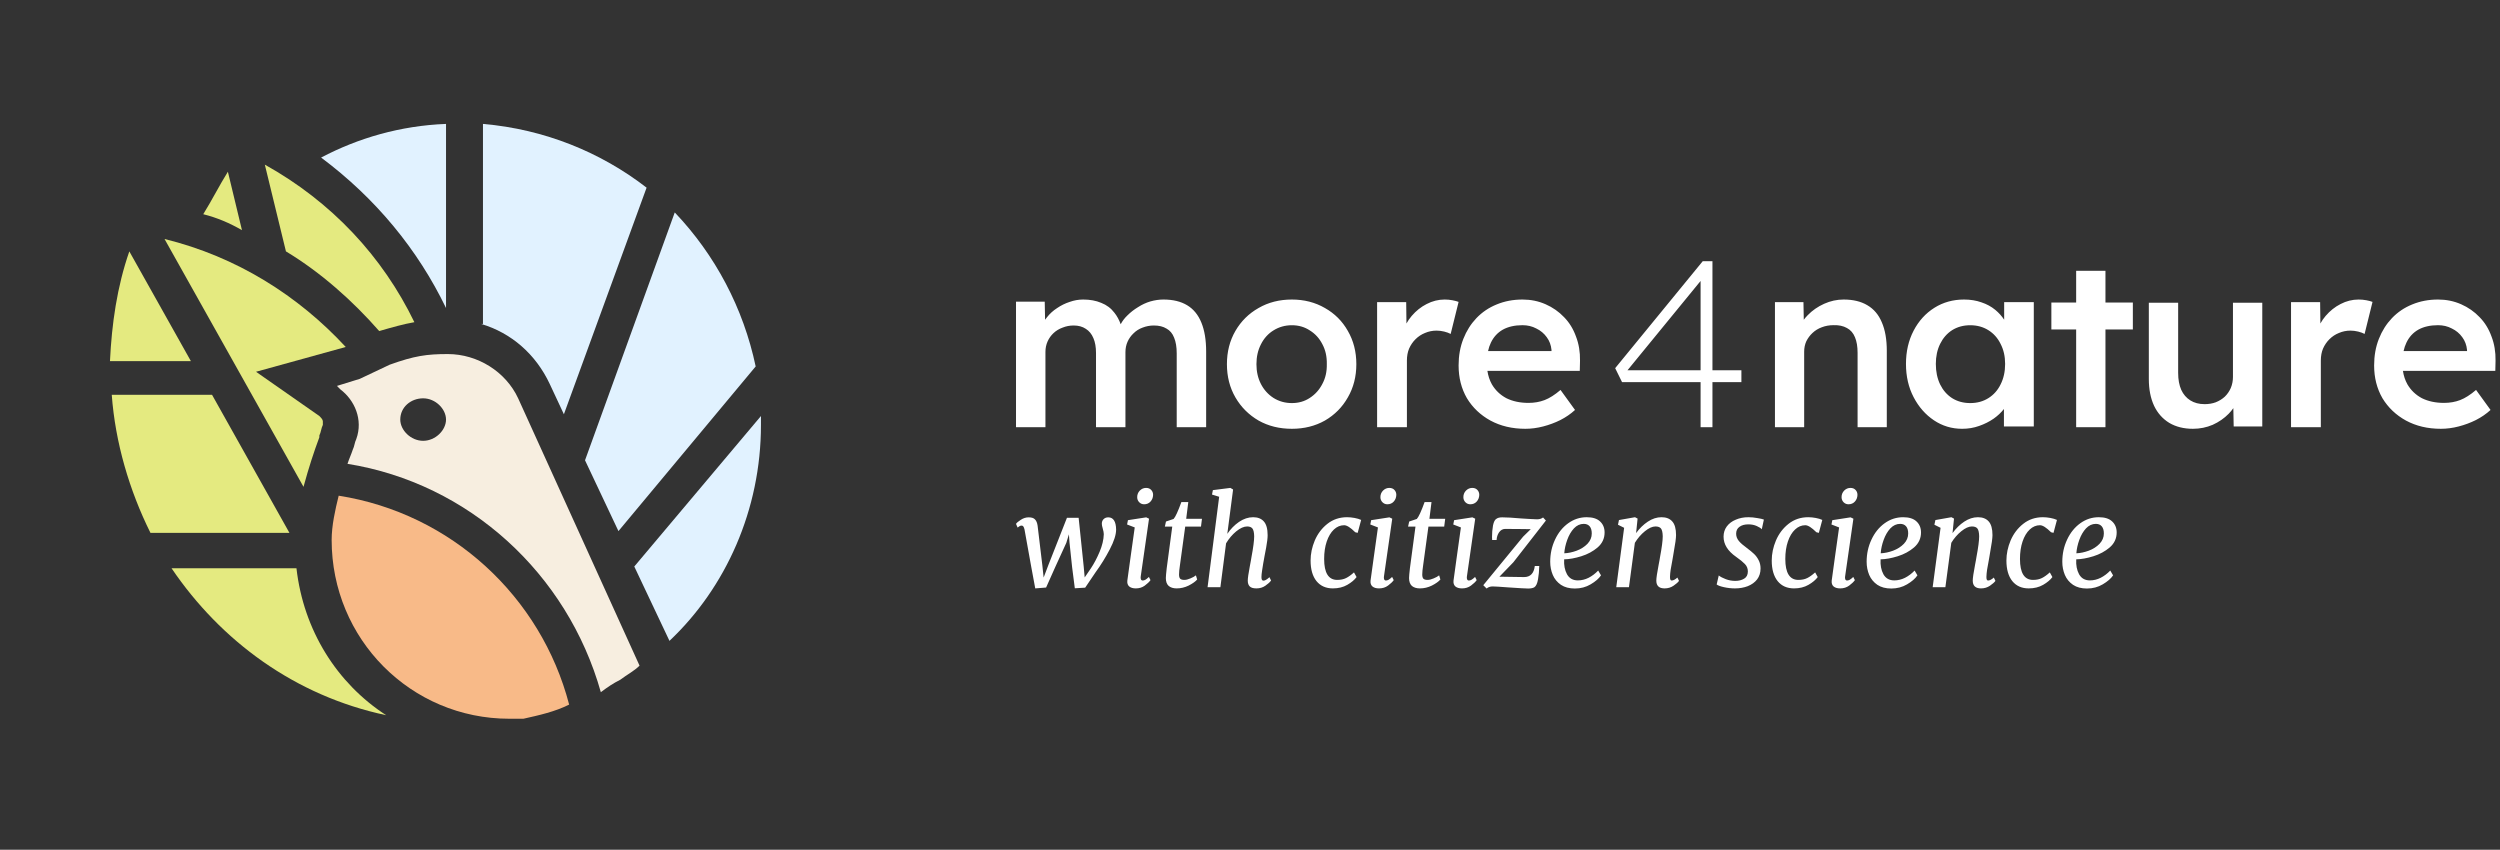 <svg width="203" height="69" viewBox="0 0 203 69" fill="none" xmlns="http://www.w3.org/2000/svg">
<rect x="0" y="0" width="203" height="69" fill="#333333" stroke="none"/>
<path d="M16.504 17.394C17.647 17.681 18.647 18.113 19.647 18.688L18.504 13.944C17.79 15.094 17.218 16.244 16.504 17.394Z" fill="#E4EA80"/>
<path d="M33.647 26.162C31.075 20.844 26.933 16.387 21.504 13.369L23.218 20.412C26.075 22.137 28.647 24.437 30.79 26.881C31.79 26.594 32.79 26.306 33.647 26.162Z" fill="#E4EA80"/>
<path fill-rule="evenodd" clip-rule="evenodd" d="M50.359 55.2C50.931 54.769 51.502 54.481 51.931 54.05L42.074 32.344C41.074 30.188 38.788 28.75 36.359 28.75C34.645 28.75 33.645 28.894 31.645 29.613L29.216 30.762L27.359 31.337L27.645 31.625C28.788 32.487 29.502 34.069 28.931 35.65C28.788 35.938 28.788 36.225 28.645 36.513C28.502 36.944 28.359 37.231 28.216 37.663C38.074 39.244 46.074 46.575 48.788 56.206C49.359 55.775 49.788 55.487 50.359 55.2ZM34.359 35.794C33.359 35.794 32.502 34.931 32.502 34.069C32.502 33.062 33.359 32.344 34.359 32.344C35.359 32.344 36.217 33.206 36.217 34.069C36.217 34.931 35.359 35.794 34.359 35.794Z" fill="#F7EEE0"/>
<path d="M13.359 19.406L24.645 39.531C25.074 37.95 25.502 36.656 25.931 35.506V35.362C26.074 35.075 26.074 34.788 26.216 34.5C26.216 34.356 26.216 34.212 26.216 34.212C26.216 34.069 26.074 33.925 25.931 33.781L20.788 30.188L28.074 28.175C24.216 24.006 19.216 20.844 13.359 19.406Z" fill="#E4EA80"/>
<path d="M24.073 46.144H13.93C17.93 52.038 23.93 56.494 31.358 58.075C27.358 55.488 24.644 51.175 24.073 46.144Z" fill="#E4EA80"/>
<path d="M8.93 29.325H15.501L10.501 20.413C9.501 23.288 9.073 26.306 8.93 29.325Z" fill="#E4EA80"/>
<path d="M23.503 43.269L17.217 32.056H9.074C9.36 35.937 10.503 39.819 12.217 43.269H23.503Z" fill="#E4EA80"/>
<path fill-rule="evenodd" clip-rule="evenodd" d="M41.358 58.362H42.501C43.787 58.075 45.072 57.788 46.215 57.212C43.93 48.444 36.644 41.688 27.501 40.25C27.215 41.4 26.93 42.694 26.93 43.844C26.93 51.894 33.358 58.362 41.358 58.362Z" fill="#F8BA88"/>
<path d="M54.79 17.25L47.504 37.375L50.218 43.125L61.361 29.756C60.361 25.012 58.075 20.7 54.79 17.25Z" fill="#E1F2FF"/>
<path d="M39.074 26.306C41.503 27.025 43.503 28.75 44.646 31.194L45.788 33.638L52.503 15.238C48.788 12.363 44.217 10.494 39.217 10.062V26.306H39.074Z" fill="#E1F2FF"/>
<path d="M36.217 25.012V10.062C32.503 10.206 29.074 11.213 26.074 12.794C30.503 16.1 33.931 20.269 36.217 25.012Z" fill="#E1F2FF"/>
<path d="M61.79 34.5C61.79 34.212 61.79 34.069 61.79 33.781L51.504 46L54.361 52.038C58.932 47.725 61.79 41.4 61.79 34.5Z" fill="#E1F2FF"/>
<path fill-rule="evenodd" clip-rule="evenodd" d="M138.088 34.689V31.031H131.711L131.152 29.895L138.261 21.211H139.051V30.068H141.402V31.031H139.051V34.689H138.088ZM138.088 22.814V30.068H132.151L138.088 22.814ZM168.584 34.689V26.754H166.571V24.564H168.584V21.989H170.963V24.564H173.188V26.754H170.963V34.689H168.584ZM159.324 34.818C158.483 34.818 157.72 34.588 157.035 34.129C156.349 33.669 155.799 33.043 155.386 32.252C154.972 31.46 154.765 30.56 154.765 29.551C154.765 28.542 154.972 27.642 155.386 26.85C155.799 26.058 156.362 25.439 157.073 24.992C157.785 24.545 158.587 24.322 159.479 24.322C159.996 24.322 160.468 24.398 160.895 24.551C161.322 24.692 161.697 24.896 162.021 25.164C162.305 25.4 162.544 25.665 162.738 25.96V24.532H165.144V34.627H162.719V33.21C162.495 33.498 162.217 33.76 161.885 33.995C161.535 34.237 161.141 34.435 160.701 34.588C160.274 34.742 159.815 34.818 159.324 34.818ZM159.983 32.73C160.54 32.73 161.031 32.596 161.458 32.328C161.885 32.06 162.215 31.69 162.447 31.217C162.693 30.732 162.816 30.177 162.816 29.551C162.816 28.938 162.693 28.395 162.447 27.923C162.215 27.45 161.885 27.08 161.458 26.812C161.031 26.544 160.54 26.409 159.983 26.409C159.427 26.409 158.936 26.544 158.509 26.812C158.095 27.08 157.772 27.45 157.539 27.923C157.306 28.395 157.19 28.938 157.19 29.551C157.19 30.177 157.306 30.732 157.539 31.217C157.772 31.69 158.095 32.06 158.509 32.328C158.936 32.596 159.427 32.73 159.983 32.73ZM144.126 24.534V34.689H144.666H145.322H146.498V28.561C146.498 28.253 146.556 27.97 146.672 27.713C146.8 27.456 146.967 27.231 147.173 27.039C147.391 26.833 147.642 26.679 147.925 26.576C148.221 26.46 148.542 26.403 148.889 26.403C149.313 26.39 149.673 26.467 149.969 26.634C150.264 26.788 150.483 27.039 150.624 27.385C150.766 27.719 150.836 28.143 150.836 28.657V34.689H153.208V28.484C153.208 27.559 153.073 26.788 152.803 26.171C152.546 25.555 152.154 25.092 151.627 24.784C151.113 24.476 150.47 24.322 149.699 24.322C149.159 24.322 148.632 24.437 148.118 24.668C147.603 24.9 147.16 25.208 146.787 25.593C146.668 25.713 146.561 25.837 146.467 25.965L146.44 24.534H144.126ZM121.023 34.149C121.847 34.595 122.792 34.818 123.86 34.818C124.336 34.818 124.818 34.755 125.307 34.627C125.795 34.5 126.259 34.328 126.696 34.111C127.146 33.882 127.545 33.607 127.892 33.289L126.715 31.664C126.252 32.059 125.821 32.333 125.422 32.486C125.024 32.639 124.586 32.715 124.11 32.715C123.429 32.715 122.831 32.588 122.316 32.333C121.814 32.065 121.422 31.689 121.139 31.205C120.958 30.879 120.837 30.516 120.777 30.115H128.278L128.297 29.293C128.31 28.579 128.201 27.922 127.969 27.323C127.751 26.712 127.429 26.189 127.005 25.756C126.58 25.309 126.078 24.959 125.5 24.704C124.921 24.449 124.297 24.322 123.628 24.322C122.869 24.322 122.168 24.455 121.525 24.723C120.895 24.978 120.348 25.348 119.885 25.832C119.435 26.304 119.081 26.864 118.824 27.515C118.567 28.165 118.438 28.885 118.438 29.675C118.438 30.669 118.663 31.555 119.113 32.333C119.576 33.098 120.213 33.703 121.023 34.149ZM120.83 28.509C120.884 28.255 120.961 28.026 121.062 27.82C121.281 27.362 121.602 27.011 122.027 26.769C122.464 26.527 122.998 26.406 123.628 26.406C124.04 26.406 124.413 26.495 124.747 26.673C125.094 26.839 125.377 27.075 125.596 27.381C125.815 27.674 125.943 28.018 125.982 28.413V28.509H120.83ZM111.821 34.689V24.534H114.183L114.204 26.268C114.323 26.051 114.466 25.845 114.632 25.651C114.983 25.24 115.386 24.919 115.842 24.688C116.31 24.444 116.798 24.322 117.306 24.322C117.527 24.322 117.735 24.341 117.93 24.379C118.138 24.418 118.308 24.463 118.438 24.514L117.794 27.116C117.65 27.039 117.475 26.974 117.267 26.923C117.058 26.872 116.85 26.846 116.642 26.846C116.317 26.846 116.004 26.91 115.705 27.039C115.419 27.154 115.165 27.321 114.944 27.54C114.723 27.758 114.547 28.015 114.417 28.31C114.3 28.593 114.241 28.914 114.241 29.274V34.689H111.821ZM102.195 34.148C102.988 34.595 103.889 34.818 104.899 34.818C105.896 34.818 106.791 34.595 107.584 34.148C108.377 33.688 108.997 33.062 109.444 32.271C109.904 31.479 110.135 30.579 110.135 29.57C110.135 28.561 109.904 27.661 109.444 26.869C108.997 26.077 108.377 25.458 107.584 25.011C106.791 24.551 105.896 24.322 104.899 24.322C103.889 24.322 102.988 24.551 102.195 25.011C101.403 25.458 100.776 26.077 100.316 26.869C99.856 27.661 99.626 28.561 99.626 29.57C99.626 30.579 99.856 31.479 100.316 32.271C100.776 33.062 101.403 33.688 102.195 34.148ZM106.357 32.309C105.935 32.59 105.449 32.73 104.899 32.73C104.35 32.73 103.851 32.59 103.403 32.309C102.969 32.028 102.63 31.651 102.387 31.179C102.144 30.706 102.023 30.17 102.023 29.57C102.023 28.97 102.144 28.433 102.387 27.961C102.63 27.476 102.969 27.099 103.403 26.831C103.851 26.55 104.35 26.409 104.899 26.409C105.449 26.409 105.935 26.55 106.357 26.831C106.791 27.099 107.13 27.469 107.373 27.942C107.629 28.414 107.75 28.957 107.737 29.57C107.75 30.17 107.629 30.706 107.373 31.179C107.13 31.651 106.791 32.028 106.357 32.309ZM82.5 34.689V24.496H84.832L84.86 25.965C84.906 25.9 84.954 25.835 85.006 25.772C85.237 25.476 85.513 25.224 85.835 25.018C86.156 24.799 86.496 24.631 86.856 24.515C87.216 24.386 87.582 24.322 87.955 24.322C88.507 24.322 88.996 24.412 89.42 24.592C89.856 24.76 90.216 25.031 90.499 25.405C90.703 25.663 90.871 25.971 91.001 26.328C91.137 26.067 91.317 25.83 91.54 25.617C91.797 25.36 92.086 25.134 92.407 24.941C92.728 24.734 93.062 24.579 93.409 24.476C93.769 24.373 94.123 24.322 94.47 24.322C95.241 24.322 95.883 24.476 96.397 24.786C96.911 25.095 97.296 25.566 97.553 26.198C97.811 26.83 97.939 27.61 97.939 28.538V34.689H95.549V28.693C95.549 28.177 95.478 27.752 95.337 27.416C95.208 27.081 95.003 26.836 94.72 26.681C94.45 26.514 94.11 26.43 93.699 26.43C93.377 26.43 93.069 26.488 92.773 26.604C92.491 26.707 92.247 26.862 92.041 27.068C91.835 27.262 91.675 27.487 91.559 27.745C91.443 28.003 91.386 28.287 91.386 28.596V34.689H88.996V28.674C88.996 28.183 88.925 27.777 88.784 27.455C88.642 27.12 88.437 26.868 88.167 26.701C87.897 26.52 87.569 26.43 87.184 26.43C86.862 26.43 86.561 26.488 86.278 26.604C85.995 26.707 85.751 26.855 85.545 27.049C85.34 27.242 85.179 27.468 85.064 27.726C84.948 27.984 84.89 28.267 84.89 28.577V34.689H82.5ZM195.364 34.149C196.187 34.595 197.133 34.818 198.2 34.818C198.676 34.818 199.159 34.755 199.647 34.627C200.136 34.5 200.599 34.328 201.036 34.111C201.487 33.881 201.885 33.607 202.233 33.289L201.056 31.663C200.593 32.059 200.162 32.333 199.763 32.486C199.364 32.639 198.927 32.715 198.451 32.715C197.769 32.715 197.171 32.588 196.657 32.333C196.155 32.065 195.763 31.689 195.48 31.205C195.298 30.879 195.178 30.516 195.118 30.115H202.619L202.638 29.293C202.651 28.579 202.541 27.922 202.31 27.323C202.091 26.712 201.77 26.189 201.345 25.756C200.921 25.309 200.419 24.959 199.84 24.704C199.261 24.449 198.638 24.322 197.969 24.322C197.21 24.322 196.509 24.455 195.866 24.723C195.235 24.978 194.689 25.348 194.226 25.832C193.776 26.304 193.422 26.864 193.165 27.515C192.907 28.165 192.779 28.885 192.779 29.675C192.779 30.669 193.004 31.555 193.454 32.333C193.917 33.097 194.554 33.703 195.364 34.149ZM195.17 28.509C195.225 28.255 195.302 28.026 195.403 27.82C195.621 27.362 195.943 27.011 196.367 26.769C196.805 26.527 197.338 26.406 197.969 26.406C198.38 26.406 198.753 26.495 199.088 26.673C199.435 26.839 199.718 27.075 199.937 27.381C200.155 27.674 200.284 28.018 200.323 28.413V28.509H195.17ZM186.032 34.689V24.534H188.394L188.415 26.268C188.534 26.051 188.677 25.845 188.843 25.651C189.194 25.24 189.598 24.919 190.053 24.688C190.521 24.444 191.009 24.322 191.517 24.322C191.738 24.322 191.946 24.341 192.141 24.379C192.35 24.418 192.519 24.463 192.649 24.514L192.005 27.116C191.862 27.039 191.686 26.974 191.478 26.923C191.27 26.872 191.061 26.846 190.853 26.846C190.528 26.846 190.216 26.91 189.916 27.039C189.63 27.154 189.376 27.321 189.155 27.54C188.934 27.758 188.758 28.015 188.628 28.31C188.511 28.593 188.452 28.914 188.452 29.274V34.689H186.032ZM176.15 34.342C176.691 34.66 177.33 34.818 178.065 34.818C178.633 34.818 179.168 34.71 179.672 34.494C180.175 34.266 180.607 33.967 180.968 33.598C181.11 33.453 181.237 33.301 181.347 33.142L181.375 34.628H183.697V24.581H181.316V30.605C181.316 30.923 181.258 31.221 181.142 31.501C181.026 31.768 180.865 32.003 180.658 32.206C180.452 32.397 180.207 32.55 179.923 32.664C179.652 32.766 179.349 32.817 179.014 32.817C178.562 32.817 178.175 32.715 177.852 32.511C177.53 32.308 177.285 32.022 177.117 31.654C176.949 31.272 176.866 30.815 176.866 30.281V24.581H174.485V30.777C174.485 31.616 174.627 32.34 174.911 32.95C175.195 33.547 175.608 34.011 176.15 34.342Z" fill="white"/>
<path fill-rule="evenodd" clip-rule="evenodd" d="M92.62 46.888C92.62 46.968 92.634 47.032 92.66 47.078C92.694 47.118 92.734 47.138 92.781 47.138C92.854 47.138 92.927 47.118 93.001 47.078C93.081 47.032 93.178 46.955 93.291 46.848L93.421 47.108C93.321 47.248 93.168 47.395 92.961 47.548C92.754 47.702 92.51 47.778 92.23 47.778C91.996 47.778 91.816 47.725 91.689 47.618C91.569 47.511 91.519 47.355 91.539 47.148C91.572 46.855 91.659 46.225 91.799 45.258C91.986 43.965 92.1 43.155 92.14 42.828L91.519 42.588L91.589 42.238L93.071 42.008L93.301 42.118L92.63 46.788L92.62 46.888ZM92.901 40.948C92.747 40.948 92.614 40.892 92.5 40.778C92.393 40.665 92.34 40.528 92.34 40.368C92.34 40.161 92.41 39.985 92.55 39.838C92.697 39.691 92.867 39.618 93.061 39.618C93.241 39.618 93.381 39.675 93.481 39.788C93.581 39.895 93.632 40.028 93.632 40.188C93.625 40.401 93.555 40.581 93.421 40.728C93.288 40.875 93.114 40.948 92.901 40.948ZM99.657 43.348C99.924 42.955 100.241 42.632 100.608 42.378C100.982 42.125 101.362 41.998 101.749 41.998C102.13 41.998 102.42 42.111 102.62 42.338C102.827 42.565 102.931 42.938 102.931 43.458C102.931 43.698 102.891 44.035 102.811 44.468C102.73 44.895 102.684 45.142 102.67 45.208C102.657 45.315 102.64 45.411 102.62 45.498C102.607 45.578 102.594 45.648 102.58 45.708C102.547 45.915 102.514 46.125 102.48 46.338C102.447 46.551 102.43 46.725 102.43 46.858C102.43 47.051 102.48 47.148 102.58 47.148C102.654 47.148 102.724 47.128 102.791 47.088C102.864 47.048 102.961 46.975 103.081 46.868L103.211 47.138C103.118 47.272 102.964 47.411 102.751 47.558C102.544 47.705 102.3 47.778 102.02 47.778C101.766 47.778 101.586 47.725 101.479 47.618C101.372 47.511 101.319 47.355 101.319 47.148C101.319 46.955 101.372 46.578 101.479 46.018L101.579 45.478L101.619 45.238C101.766 44.458 101.839 43.895 101.839 43.548C101.833 43.242 101.786 43.032 101.699 42.918C101.613 42.805 101.469 42.748 101.269 42.748C101.002 42.748 100.705 42.882 100.378 43.148C100.057 43.415 99.784 43.738 99.557 44.118L99.096 47.678H98.055L98.996 40.338L98.415 40.158L98.486 39.798L99.907 39.618L100.127 39.748L99.657 43.348ZM112.37 46.888C112.37 46.968 112.383 47.032 112.41 47.078C112.443 47.118 112.483 47.138 112.53 47.138C112.603 47.138 112.677 47.118 112.75 47.078C112.83 47.032 112.927 46.955 113.04 46.848L113.171 47.108C113.07 47.248 112.917 47.395 112.71 47.548C112.503 47.702 112.26 47.778 111.979 47.778C111.746 47.778 111.565 47.725 111.439 47.618C111.318 47.511 111.268 47.355 111.288 47.148C111.322 46.855 111.409 46.225 111.549 45.258C111.736 43.965 111.849 43.155 111.889 42.828L111.268 42.588L111.338 42.238L112.82 42.008L113.05 42.118L112.38 46.788L112.37 46.888ZM112.65 40.948C112.497 40.948 112.363 40.892 112.25 40.778C112.143 40.665 112.089 40.528 112.089 40.368C112.089 40.161 112.159 39.985 112.3 39.838C112.446 39.691 112.617 39.618 112.81 39.618C112.99 39.618 113.131 39.675 113.231 39.788C113.331 39.895 113.381 40.028 113.381 40.188C113.374 40.401 113.304 40.581 113.171 40.728C113.037 40.875 112.864 40.948 112.65 40.948ZM119.106 46.888C119.106 46.968 119.119 47.032 119.146 47.078C119.179 47.118 119.219 47.138 119.266 47.138C119.34 47.138 119.413 47.118 119.486 47.078C119.567 47.032 119.663 46.955 119.777 46.848L119.907 47.108C119.807 47.248 119.653 47.395 119.446 47.548C119.239 47.702 118.996 47.778 118.716 47.778C118.482 47.778 118.302 47.725 118.175 47.618C118.055 47.511 118.005 47.355 118.025 47.148C118.058 46.855 118.145 46.225 118.285 45.258C118.472 43.965 118.585 43.155 118.625 42.828L118.005 42.588L118.075 42.238L119.557 42.008L119.787 42.118L119.116 46.788L119.106 46.888ZM119.386 40.948C119.233 40.948 119.099 40.892 118.986 40.778C118.879 40.665 118.826 40.528 118.826 40.368C118.826 40.161 118.896 39.985 119.036 39.838C119.183 39.691 119.353 39.618 119.546 39.618C119.727 39.618 119.867 39.675 119.967 39.788C120.067 39.895 120.117 40.028 120.117 40.188C120.11 40.401 120.04 40.581 119.907 40.728C119.773 40.875 119.6 40.948 119.386 40.948ZM149.815 46.888C149.815 46.968 149.829 47.032 149.855 47.078C149.889 47.118 149.929 47.138 149.976 47.138C150.049 47.138 150.122 47.118 150.196 47.078C150.276 47.032 150.373 46.955 150.486 46.848L150.616 47.108C150.516 47.248 150.363 47.395 150.156 47.548C149.949 47.702 149.705 47.778 149.425 47.778C149.191 47.778 149.011 47.725 148.884 47.618C148.764 47.511 148.714 47.355 148.734 47.148C148.767 46.855 148.854 46.225 148.994 45.258C149.181 43.965 149.295 43.155 149.335 42.828L148.714 42.588L148.784 42.238L150.266 42.008L150.496 42.118L149.825 46.788L149.815 46.888ZM150.096 40.948C149.942 40.948 149.809 40.892 149.695 40.778C149.588 40.665 149.535 40.528 149.535 40.368C149.535 40.161 149.605 39.985 149.745 39.838C149.892 39.691 150.062 39.618 150.256 39.618C150.436 39.618 150.576 39.675 150.676 39.788C150.776 39.895 150.826 40.028 150.826 40.188C150.82 40.401 150.75 40.581 150.616 40.728C150.483 40.875 150.309 40.948 150.096 40.948ZM154.855 47.448C155.242 47.221 155.522 46.978 155.696 46.718L155.466 46.328C155.232 46.575 154.972 46.772 154.685 46.918C154.405 47.058 154.114 47.128 153.814 47.128C153.413 47.128 153.12 46.962 152.933 46.628C152.753 46.295 152.676 45.892 152.703 45.418C153.116 45.411 153.58 45.328 154.094 45.168C154.608 45.008 155.052 44.768 155.426 44.448C155.799 44.121 155.986 43.718 155.986 43.238C155.986 42.865 155.863 42.565 155.616 42.338C155.376 42.111 155.015 41.998 154.535 41.998C153.987 41.998 153.487 42.161 153.033 42.488C152.579 42.815 152.222 43.258 151.962 43.818C151.701 44.371 151.571 44.971 151.571 45.618C151.571 45.998 151.641 46.355 151.781 46.688C151.922 47.015 152.142 47.282 152.442 47.488C152.743 47.688 153.12 47.788 153.574 47.788C154.047 47.788 154.475 47.675 154.855 47.448ZM153.493 42.908C153.727 42.661 153.994 42.538 154.294 42.538C154.501 42.538 154.661 42.605 154.775 42.738C154.888 42.871 154.945 43.065 154.945 43.318C154.945 43.632 154.828 43.911 154.595 44.158C154.361 44.398 154.067 44.585 153.714 44.718C153.367 44.845 153.033 44.915 152.713 44.928C152.739 44.568 152.819 44.205 152.953 43.838C153.086 43.465 153.267 43.155 153.493 42.908ZM158.545 43.288C158.819 42.908 159.136 42.598 159.496 42.358C159.857 42.118 160.227 41.998 160.608 41.998C160.988 41.998 161.278 42.111 161.479 42.338C161.685 42.565 161.789 42.935 161.789 43.448C161.789 43.695 161.726 44.161 161.599 44.848L161.539 45.208L161.489 45.498C161.368 46.078 161.305 46.518 161.298 46.818V46.878C161.298 47.051 161.342 47.138 161.429 47.138C161.562 47.138 161.719 47.058 161.899 46.898L162.029 47.168C161.949 47.282 161.802 47.411 161.589 47.558C161.375 47.705 161.132 47.778 160.858 47.778C160.411 47.778 160.187 47.568 160.187 47.148C160.187 46.941 160.25 46.508 160.377 45.848L160.447 45.478L160.487 45.238C160.634 44.458 160.708 43.895 160.708 43.548C160.701 43.242 160.654 43.032 160.568 42.918C160.481 42.805 160.331 42.748 160.117 42.748C159.863 42.748 159.576 42.878 159.256 43.138C158.942 43.392 158.672 43.705 158.445 44.078L157.965 47.678H156.933L157.574 42.858L157.073 42.608L157.154 42.228L158.455 41.998L158.665 42.108L158.545 43.288ZM165.644 42.648C165.864 42.648 166.164 42.838 166.545 43.218L166.745 43.268L167.025 42.218C166.885 42.151 166.708 42.098 166.495 42.058C166.281 42.018 166.078 41.998 165.884 41.998C165.27 41.998 164.736 42.178 164.282 42.538C163.835 42.892 163.495 43.342 163.261 43.888C163.034 44.428 162.921 44.971 162.921 45.518C162.921 46.231 163.081 46.788 163.401 47.188C163.722 47.581 164.165 47.778 164.733 47.778C165.18 47.778 165.57 47.681 165.904 47.488C166.238 47.295 166.488 47.085 166.655 46.858L166.445 46.478C166.218 46.685 166.004 46.838 165.804 46.938C165.604 47.038 165.364 47.088 165.083 47.088C164.376 47.088 164.022 46.522 164.022 45.388C164.022 44.855 164.092 44.382 164.232 43.968C164.372 43.555 164.566 43.231 164.813 42.998C165.06 42.765 165.337 42.648 165.644 42.648ZM170.743 47.448C171.13 47.221 171.41 46.978 171.584 46.718L171.353 46.328C171.12 46.575 170.859 46.772 170.572 46.918C170.292 47.058 170.002 47.128 169.701 47.128C169.301 47.128 169.007 46.962 168.82 46.628C168.64 46.295 168.563 45.892 168.59 45.418C169.004 45.411 169.468 45.328 169.982 45.168C170.496 45.008 170.939 44.768 171.313 44.448C171.687 44.121 171.874 43.718 171.874 43.238C171.874 42.865 171.75 42.565 171.503 42.338C171.263 42.111 170.903 41.998 170.422 41.998C169.875 41.998 169.374 42.161 168.92 42.488C168.467 42.815 168.11 43.258 167.849 43.818C167.589 44.371 167.459 44.971 167.459 45.618C167.459 45.998 167.529 46.355 167.669 46.688C167.809 47.015 168.029 47.282 168.33 47.488C168.63 47.688 169.007 47.788 169.461 47.788C169.935 47.788 170.362 47.675 170.743 47.448ZM169.381 42.908C169.615 42.661 169.882 42.538 170.182 42.538C170.389 42.538 170.549 42.605 170.662 42.738C170.776 42.871 170.833 43.065 170.833 43.318C170.833 43.632 170.716 43.911 170.482 44.158C170.249 44.398 169.955 44.585 169.601 44.718C169.254 44.845 168.92 44.915 168.6 44.928C168.627 44.568 168.707 44.205 168.84 43.838C168.974 43.465 169.154 43.155 169.381 42.908ZM146.589 42.648C146.809 42.648 147.109 42.838 147.49 43.218L147.69 43.268L147.97 42.218C147.83 42.151 147.653 42.098 147.44 42.058C147.226 42.018 147.022 41.998 146.829 41.998C146.215 41.998 145.681 42.178 145.227 42.538C144.78 42.892 144.439 43.342 144.206 43.888C143.979 44.428 143.865 44.971 143.865 45.518C143.865 46.231 144.026 46.788 144.346 47.188C144.666 47.581 145.11 47.778 145.678 47.778C146.125 47.778 146.515 47.681 146.849 47.488C147.183 47.295 147.433 47.085 147.6 46.858L147.39 46.478C147.163 46.685 146.949 46.838 146.749 46.938C146.549 47.038 146.308 47.088 146.028 47.088C145.32 47.088 144.967 46.522 144.967 45.388C144.967 44.855 145.037 44.382 145.177 43.968C145.317 43.555 145.511 43.231 145.758 42.998C146.005 42.765 146.282 42.648 146.589 42.648ZM143.057 42.978C142.997 42.898 142.863 42.812 142.657 42.718C142.456 42.625 142.226 42.578 141.966 42.578C141.665 42.578 141.425 42.645 141.245 42.778C141.065 42.905 140.975 43.092 140.975 43.338C140.975 43.551 141.048 43.748 141.195 43.928C141.342 44.102 141.559 44.291 141.846 44.498C142.079 44.672 142.269 44.828 142.416 44.968C142.563 45.102 142.69 45.272 142.797 45.478C142.903 45.678 142.957 45.905 142.957 46.158C142.957 46.505 142.863 46.801 142.677 47.048C142.49 47.288 142.236 47.471 141.916 47.598C141.602 47.718 141.258 47.778 140.884 47.778C140.584 47.778 140.284 47.745 139.983 47.678C139.683 47.611 139.486 47.538 139.393 47.458L139.563 46.728C139.696 46.835 139.887 46.935 140.134 47.028C140.381 47.121 140.637 47.168 140.904 47.168C141.185 47.168 141.425 47.108 141.625 46.988C141.826 46.868 141.926 46.672 141.926 46.398C141.926 46.165 141.846 45.965 141.685 45.798C141.525 45.632 141.288 45.438 140.975 45.218C140.294 44.745 139.953 44.198 139.953 43.578C139.953 43.265 140.04 42.988 140.214 42.748C140.394 42.508 140.637 42.325 140.945 42.198C141.252 42.065 141.592 41.998 141.966 41.998C142.206 41.998 142.45 42.022 142.697 42.068C142.95 42.108 143.127 42.148 143.227 42.188L143.057 42.978ZM133.803 42.358C133.442 42.598 133.125 42.908 132.851 43.288L132.972 42.108L132.761 41.998L131.46 42.228L131.38 42.608L131.88 42.858L131.24 47.678H132.271L132.751 44.078C132.978 43.705 133.249 43.392 133.562 43.138C133.883 42.878 134.17 42.748 134.423 42.748C134.637 42.748 134.787 42.805 134.874 42.918C134.961 43.032 135.007 43.242 135.014 43.548C135.014 43.895 134.94 44.458 134.794 45.238L134.754 45.478L134.684 45.848C134.557 46.508 134.493 46.941 134.493 47.148C134.493 47.568 134.717 47.778 135.164 47.778C135.438 47.778 135.681 47.705 135.895 47.558C136.109 47.411 136.255 47.282 136.335 47.168L136.205 46.898C136.025 47.058 135.868 47.138 135.735 47.138C135.648 47.138 135.605 47.051 135.605 46.878V46.818C135.611 46.518 135.675 46.078 135.795 45.498L135.845 45.208L135.905 44.848C136.032 44.161 136.095 43.695 136.095 43.448C136.095 42.935 135.992 42.565 135.785 42.338C135.585 42.111 135.294 41.998 134.914 41.998C134.533 41.998 134.163 42.118 133.803 42.358ZM130.002 46.718C129.829 46.978 129.548 47.221 129.161 47.448C128.781 47.675 128.354 47.788 127.88 47.788C127.426 47.788 127.049 47.688 126.748 47.488C126.448 47.282 126.228 47.015 126.088 46.688C125.948 46.355 125.877 45.998 125.877 45.618C125.877 44.971 126.008 44.371 126.268 43.818C126.528 43.258 126.885 42.815 127.339 42.488C127.793 42.161 128.294 41.998 128.841 41.998C129.321 41.998 129.682 42.111 129.922 42.338C130.169 42.565 130.293 42.865 130.293 43.238C130.293 43.718 130.106 44.121 129.732 44.448C129.358 44.768 128.914 45.008 128.4 45.168C127.886 45.328 127.423 45.411 127.009 45.418C126.982 45.892 127.059 46.295 127.239 46.628C127.426 46.962 127.72 47.128 128.12 47.128C128.42 47.128 128.711 47.058 128.991 46.918C129.278 46.772 129.538 46.575 129.772 46.328L130.002 46.718ZM128.601 42.538C128.3 42.538 128.033 42.661 127.8 42.908C127.573 43.155 127.393 43.465 127.259 43.838C127.126 44.205 127.046 44.568 127.019 44.928C127.339 44.915 127.673 44.845 128.02 44.718C128.374 44.585 128.667 44.398 128.901 44.158C129.135 43.911 129.251 43.632 129.251 43.318C129.251 43.065 129.195 42.871 129.081 42.738C128.968 42.605 128.808 42.538 128.601 42.538ZM122.204 42.948C122.304 42.941 122.748 42.945 123.535 42.958L124.296 42.968L123.675 43.578L120.442 47.518L120.712 47.788C120.845 47.675 121.009 47.618 121.202 47.618C121.369 47.618 121.8 47.645 122.494 47.698C123.368 47.758 123.899 47.788 124.086 47.788C124.299 47.788 124.466 47.755 124.586 47.688C124.733 47.588 124.833 47.371 124.887 47.038C124.947 46.705 124.98 46.345 124.987 45.958H124.626C124.553 46.558 124.263 46.858 123.755 46.858L121.753 46.828L122.884 45.658L125.527 42.268L125.297 42.018C125.17 42.118 125.007 42.168 124.807 42.168C124.673 42.168 124.459 42.158 124.166 42.138C123.879 42.118 123.662 42.105 123.515 42.098C122.841 42.038 122.33 42.008 121.983 42.008C121.776 42.008 121.623 42.045 121.523 42.118C121.389 42.185 121.293 42.368 121.232 42.668C121.179 42.968 121.152 43.282 121.152 43.608L121.162 43.848H121.523C121.536 43.608 121.603 43.401 121.723 43.228C121.85 43.048 122.01 42.955 122.204 42.948ZM115.487 46.648C115.487 46.468 115.511 46.225 115.557 45.918L115.988 42.758H117.269L117.35 42.128H116.068L116.238 40.768H115.678C115.404 41.522 115.194 41.978 115.047 42.138L114.426 42.348L114.336 42.758H114.937L114.486 46.138C114.439 46.545 114.416 46.812 114.416 46.938C114.416 47.225 114.493 47.438 114.646 47.578C114.807 47.712 115.023 47.778 115.297 47.778C115.631 47.778 115.955 47.702 116.268 47.548C116.582 47.388 116.812 47.225 116.959 47.058L116.859 46.718C116.752 46.805 116.602 46.888 116.408 46.968C116.222 47.048 116.058 47.088 115.918 47.088C115.758 47.088 115.644 47.055 115.577 46.988C115.517 46.922 115.487 46.808 115.487 46.648ZM109.143 42.648C109.363 42.648 109.664 42.838 110.044 43.218L110.244 43.268L110.525 42.218C110.384 42.151 110.208 42.098 109.994 42.058C109.78 42.018 109.577 41.998 109.383 41.998C108.769 41.998 108.235 42.178 107.781 42.538C107.334 42.892 106.994 43.342 106.76 43.888C106.533 44.428 106.42 44.971 106.42 45.518C106.42 46.231 106.58 46.788 106.9 47.188C107.221 47.581 107.665 47.778 108.232 47.778C108.679 47.778 109.07 47.681 109.403 47.488C109.737 47.295 109.987 47.085 110.154 46.858L109.944 46.478C109.717 46.685 109.503 46.838 109.303 46.938C109.103 47.038 108.863 47.088 108.582 47.088C107.875 47.088 107.521 46.522 107.521 45.388C107.521 44.855 107.591 44.382 107.731 43.968C107.872 43.555 108.065 43.231 108.312 42.998C108.559 42.765 108.836 42.648 109.143 42.648ZM95.738 46.648C95.738 46.468 95.761 46.225 95.808 45.918L96.239 42.758H97.52L97.6 42.128H96.319L96.489 40.768H95.928C95.654 41.522 95.444 41.978 95.297 42.138L94.677 42.348L94.587 42.758H95.187L94.737 46.138C94.69 46.545 94.667 46.812 94.667 46.938C94.667 47.225 94.743 47.438 94.897 47.578C95.057 47.712 95.274 47.778 95.548 47.778C95.882 47.778 96.205 47.702 96.519 47.548C96.833 47.388 97.063 47.225 97.21 47.058L97.109 46.718C97.003 46.805 96.853 46.888 96.659 46.968C96.472 47.048 96.309 47.088 96.168 47.088C96.008 47.088 95.895 47.055 95.828 46.988C95.768 46.922 95.738 46.808 95.738 46.648ZM83.101 42.758C83.134 42.805 83.164 42.885 83.191 42.998L83.741 46.048L84.062 47.778L84.943 47.708L85.684 46.048L86.585 44.078L86.795 43.388L86.845 44.068L87.055 46.048L87.275 47.768L88.117 47.718L88.968 46.458C89.388 45.885 89.768 45.272 90.109 44.618C90.456 43.958 90.629 43.418 90.629 42.998C90.616 42.338 90.403 42.008 89.989 42.008C89.835 42.008 89.708 42.058 89.608 42.158C89.515 42.252 89.468 42.375 89.468 42.528C89.468 42.621 89.491 42.745 89.538 42.898C89.598 43.105 89.628 43.265 89.628 43.378C89.615 43.825 89.501 44.301 89.288 44.808C89.074 45.315 88.841 45.758 88.587 46.138L88.076 46.888L87.996 45.998L87.586 42.048H86.635L85.133 45.868L84.743 46.898L84.642 45.938L84.252 42.678C84.219 42.452 84.149 42.285 84.042 42.178C83.942 42.065 83.772 42.008 83.531 42.008C83.304 42.008 83.091 42.075 82.891 42.208C82.69 42.335 82.56 42.445 82.5 42.538L82.63 42.838C82.704 42.785 82.76 42.745 82.8 42.718C82.847 42.691 82.9 42.678 82.96 42.678C83.021 42.678 83.067 42.705 83.101 42.758Z" fill="white"/>
</svg>
